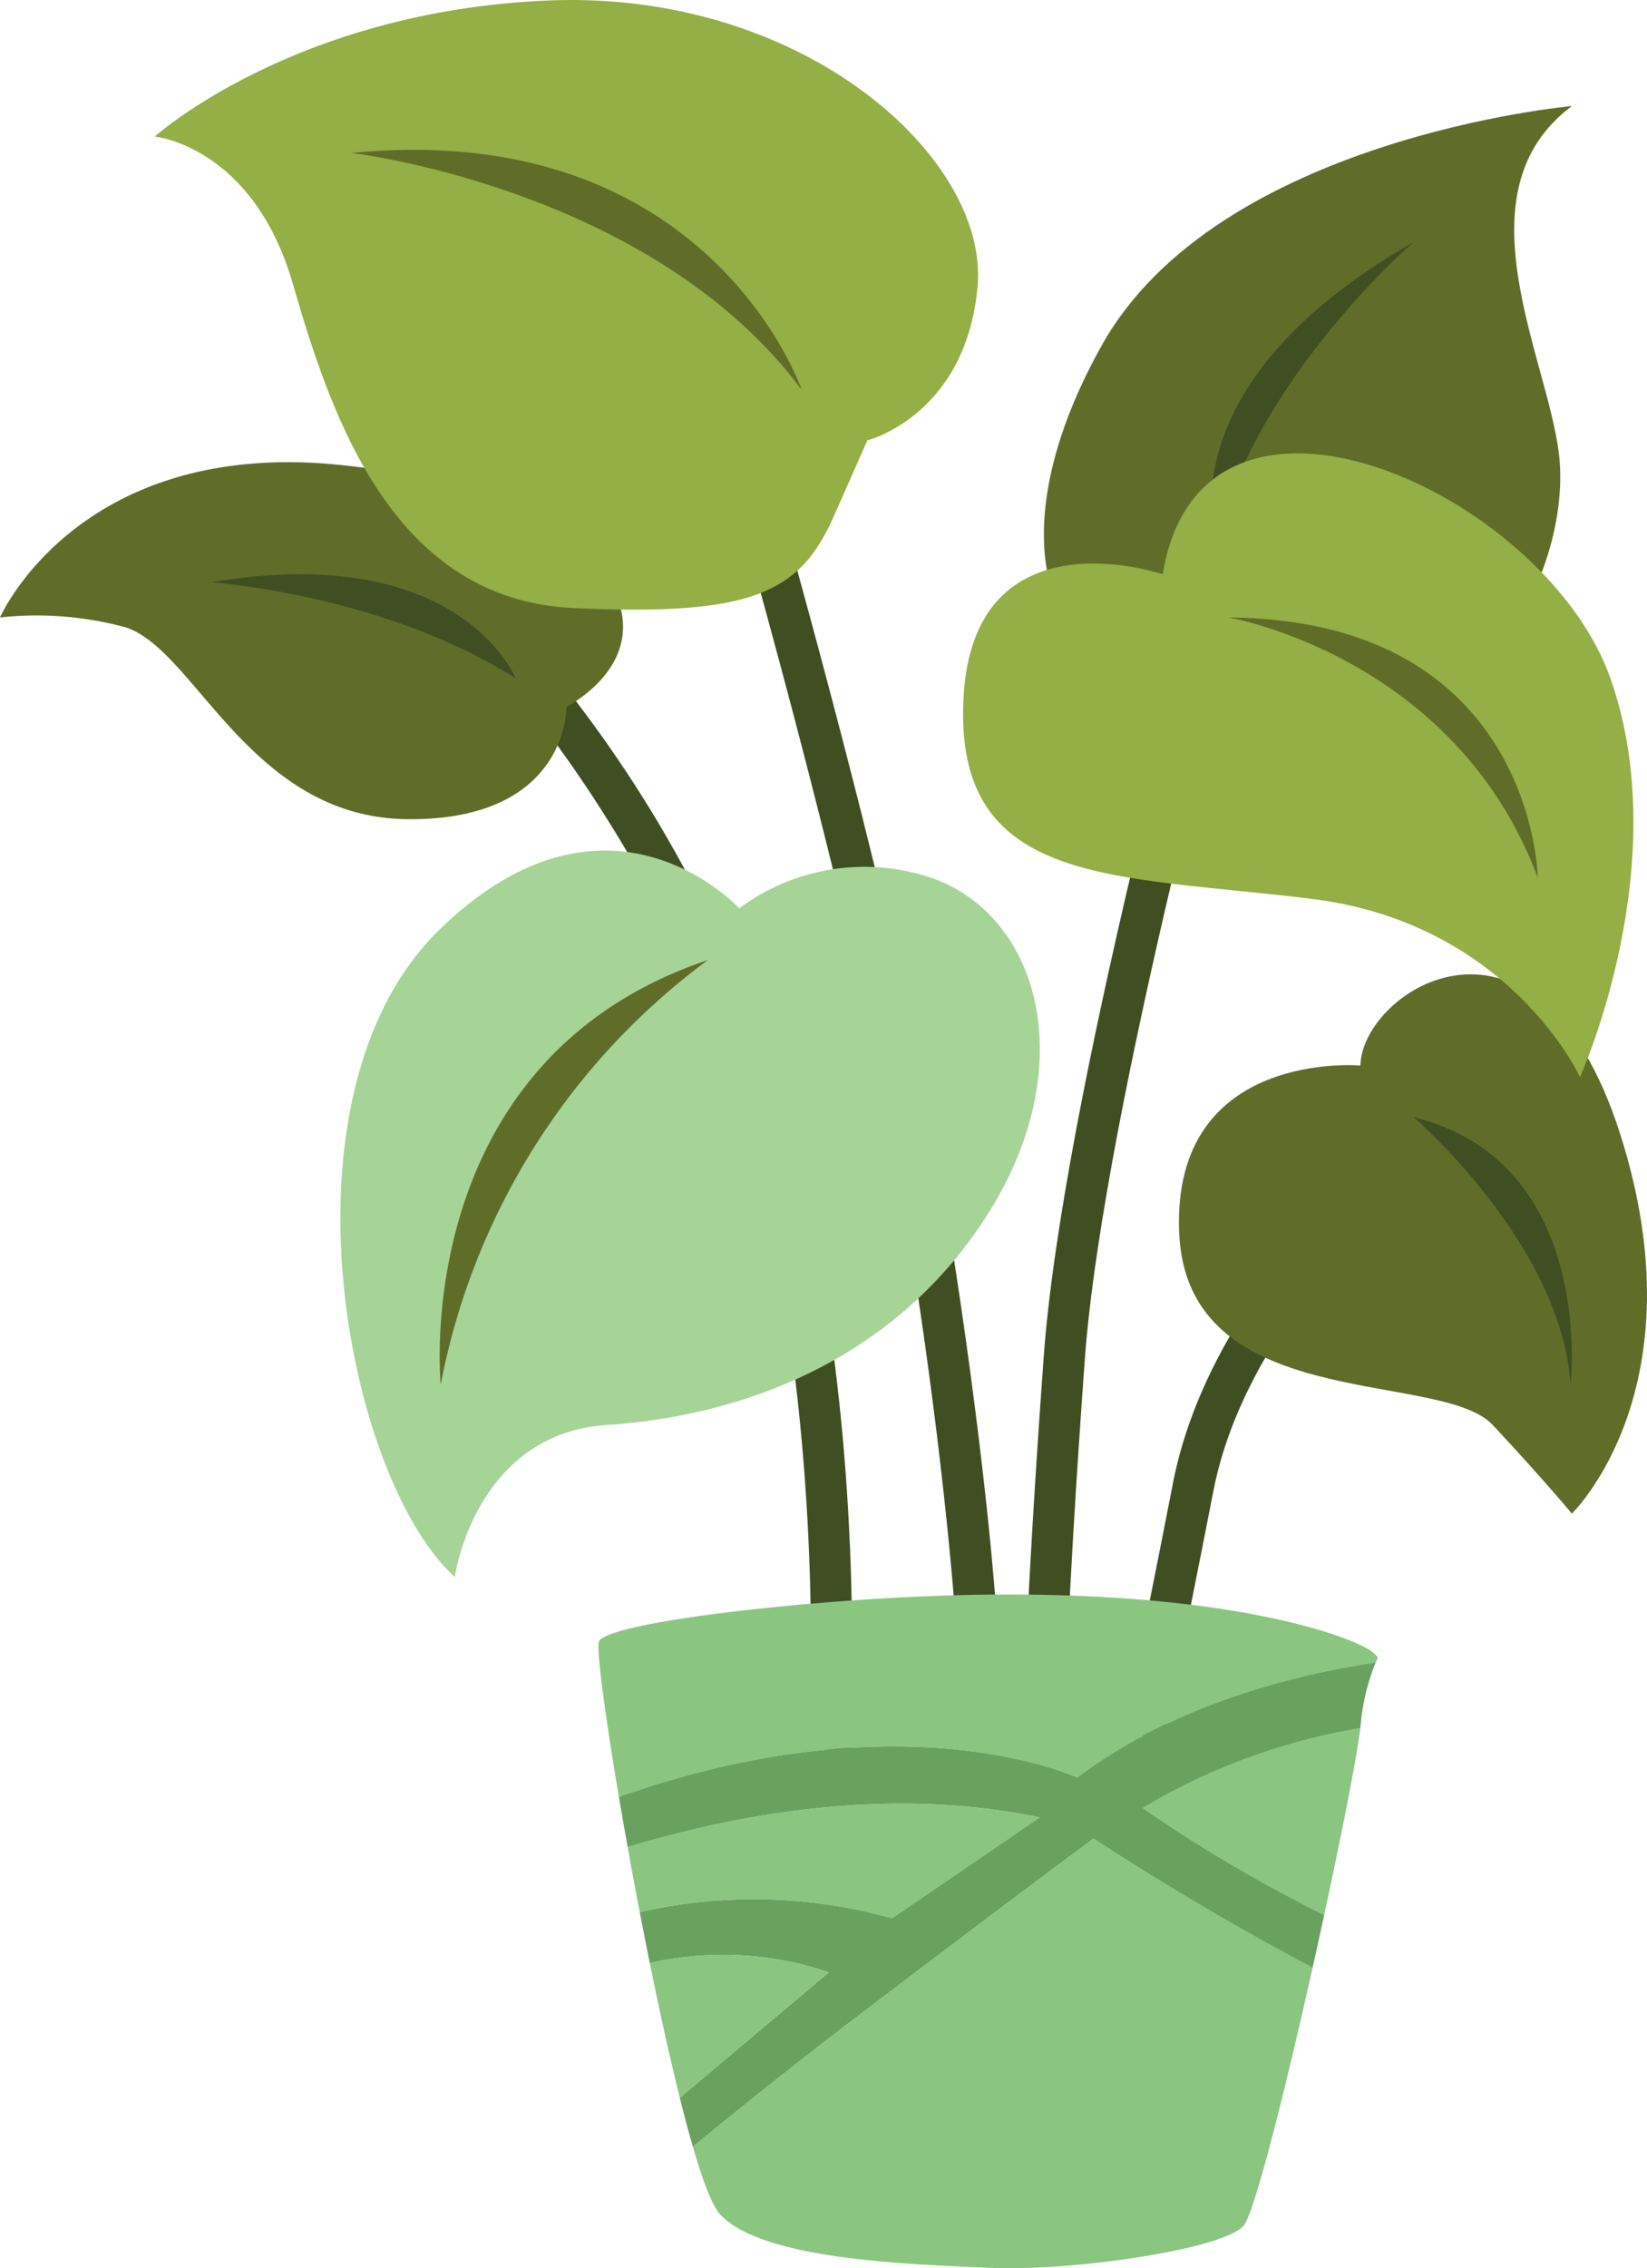 <svg xmlns="http://www.w3.org/2000/svg" width="133.189" height="183.287" viewBox="0 0 133.189 183.287">
  <g id="Group_23982" data-name="Group 23982" transform="translate(-266.389 -97.177)">
    <path id="Path_62601" data-name="Path 62601" d="M405.016,186.6l-3.32-.246c.017-.24,1.7-24.3-4.407-48.1-6.068-23.624-21.614-40.063-21.77-40.226l2.4-2.3a102.551,102.551,0,0,1,22.59,41.7C406.764,161.771,405.034,186.357,405.016,186.6Z" transform="translate(-69.953 52.072)" fill="#3f4f21"/>
    <path id="Path_62602" data-name="Path 62602" d="M416.533,183.386l-2.91-1.619a1.255,1.255,0,0,0-.143.378c.27-1.745-1.16-21.473-5.39-44.746-4.2-23.105-15.579-61.563-15.693-61.949l3.192-.947c.114.387,11.543,39.017,15.776,62.3C415.163,157.695,417.573,181.517,416.533,183.386Z" transform="translate(-69.595 51.622)" fill="#3f4f21"/>
    <path id="Path_62603" data-name="Path 62603" d="M421.519,184.877l-3.329-.048c0-.091.149-9.288,1.651-30,1.511-20.835,12.845-61.924,13.326-63.663l3.209.888c-.117.423-11.727,42.511-13.214,63.015C421.668,175.665,421.52,184.787,421.519,184.877Z" transform="translate(-69.048 51.976)" fill="#3f4f21"/>
    <path id="Path_62604" data-name="Path 62604" d="M429.311,184.834l-3.251-.717c.013-.059,1.355-6.174,4.068-20.086,2.829-14.515,15.39-25.133,15.923-25.579l2.133,2.556c-.121.1-12.189,10.326-14.788,23.66C430.674,178.628,429.325,184.774,429.311,184.834Z" transform="translate(-68.881 52.979)" fill="#3f4f21"/>
    <path id="Path_62605" data-name="Path 62605" d="M396.364,118.13s-10.568-11.564-24.225,1.705-7.592,44.36,1.223,52.321c0,0,1.611-11.583,12.321-12.284s23.215-5.086,30.8-17.064,4.174-24.156-4.642-27.167A16.946,16.946,0,0,0,396.364,118.13Z" transform="translate(-70.195 52.449)" fill="#a6d497"/>
    <path id="Path_62606" data-name="Path 62606" d="M393.669,122.117a55.6,55.6,0,0,0-21.611,34.311S369.4,130.268,393.669,122.117Z" transform="translate(-70.029 52.633)" fill="#606d29"/>
    <path id="Path_62607" data-name="Path 62607" d="M445.186,130.623s-15.225-1.349-14.657,13.449,21.143,11.081,25.358,15.593,6.4,7.166,6.4,7.166,10.515-10.131,3.88-30.763S445.34,124.462,445.186,130.623Z" transform="translate(-68.786 52.656)" fill="#606d29"/>
    <path id="Path_62608" data-name="Path 62608" d="M449.092,134.554s11.943,10.237,12.7,21.61C461.793,156.164,463.878,138.156,449.092,134.554Z" transform="translate(-68.392 52.896)" fill="#3f4f21"/>
    <path id="Path_62609" data-name="Path 62609" d="M462.515,54.547S433.884,57.106,424.5,73.884s-2.748,26.823,3.318,25.307l6.066-1.517s2.11,9.479,12.76,7.109,15.77-14.384,14.822-22.168S453.232,61.467,462.515,54.547Z" transform="translate(-69.013 51.199)" fill="#606d29"/>
    <path id="Path_62610" data-name="Path 62610" d="M449.432,65.314S436.826,76.12,433.508,89.389C433.508,89.389,429.053,76.972,449.432,65.314Z" transform="translate(-68.731 51.427)" fill="#3f4f21"/>
    <path id="Path_62611" data-name="Path 62611" d="M382.96,102.525s.168,9.148-12.817,9.053-17.346-14.2-23.128-15.585a27.52,27.52,0,0,0-9.858-.718s6.33-14.5,27.525-12.322S393.217,96.5,382.96,102.525Z" transform="translate(-70.768 51.796)" fill="#606d29"/>
    <path id="Path_62612" data-name="Path 62612" d="M353.864,92.243s13.934.948,24.644,7.773C378.508,100.016,374.054,88.832,353.864,92.243Z" transform="translate(-70.413 51.985)" fill="#3f4f21"/>
    <path id="Path_62613" data-name="Path 62613" d="M429.566,91.8s-15.349-5.242-16.114,10.052,12.289,14.2,28.23,16.187,21.628,14.389,21.628,14.389,7.771-17.137,2.464-32.208S432.694,72.573,429.566,91.8Z" transform="translate(-69.149 51.782)" fill="#93af45"/>
    <path id="Path_62614" data-name="Path 62614" d="M434.427,95.015S452.72,98.1,459.45,116.034C459.45,116.034,459.166,95.2,434.427,95.015Z" transform="translate(-68.703 52.057)" fill="#606d29"/>
    <path id="Path_62615" data-name="Path 62615" d="M349.409,57.19s7.961.758,11.184,11.942,8.256,25.5,22.706,26.161,18.286-1.233,21.013-7.393l2.726-6.161s7.962-1.99,8.91-12.417-14.123-23.98-34.691-23.128S349.409,57.19,349.409,57.19Z" transform="translate(-70.508 51.021)" fill="#93af45"/>
    <path id="Path_62616" data-name="Path 62616" d="M365,58.265s24.264,2.843,36.4,19.146C401.4,77.411,393.911,55.421,365,58.265Z" transform="translate(-70.177 51.272)" fill="#606d29"/>
    <path id="Path_62617" data-name="Path 62617" d="M408.233,198.139l11.943-8.151c-11.79-2.472-23.824-.46-33.319,2.395.307,1.713.635,3.476.976,5.252A41.383,41.383,0,0,1,408.233,198.139Z" transform="translate(-69.712 54.049)" fill="#8ac680"/>
    <path id="Path_62618" data-name="Path 62618" d="M423.259,187.115c7.637-5.715,16.875-8.215,24.135-9.294.248-.518.26-.373-.249-.835-1.043-.948-10.331-4.844-30.9-4.657-12.985.118-31,2.18-31.658,3.792-.229.556.467,5.789,1.611,12.558C409.229,180.544,423.259,187.115,423.259,187.115Z" transform="translate(-69.762 53.698)" fill="#8ac680"/>
    <path id="Path_62619" data-name="Path 62619" d="M442.321,197.994c1.423-6.582,2.6-12.548,2.926-15.089a50.415,50.415,0,0,0-17.595,6.45A117.28,117.28,0,0,0,442.321,197.994Z" transform="translate(-68.847 53.922)" fill="#8ac680"/>
    <path id="Path_62620" data-name="Path 62620" d="M405.281,206.042c-5.024,3.819-9.647,7.529-13.258,10.494.8,2.766,1.551,4.743,2.168,5.429,3.317,3.7,15.165,4.076,21.9,4.361s18.862-1.517,20.473-3.412c.883-1.04,3.367-10.964,5.579-20.845-9.546-5.008-17.711-10.434-17.711-10.434S416.75,197.322,405.281,206.042Z" transform="translate(-69.603 54.108)" fill="#8ac680"/>
    <path id="Path_62621" data-name="Path 62621" d="M428.533,189.465a50.416,50.416,0,0,1,17.595-6.45h0a17.576,17.576,0,0,1,1.232-5.308c-7.26,1.079-16.5,3.579-24.135,9.294,0,0-14.03-6.572-37.06,1.564.221,1.3.459,2.661.709,4.054,9.494-2.854,21.528-4.867,33.319-2.395l-11.943,8.151a41.383,41.383,0,0,0-20.4-.5c.265,1.375.536,2.752.814,4.121a26.562,26.562,0,0,1,14.467.744L391.09,212.875c.358,1.436.713,2.774,1.057,3.957,3.61-2.965,8.233-6.675,13.258-10.494,11.469-8.72,19.147-14.407,19.147-14.407s8.165,5.426,17.711,10.434c.321-1.431.635-2.859.938-4.261A117.282,117.282,0,0,1,428.533,189.465Z" transform="translate(-69.727 53.812)" fill="#69a25f"/>
    <path id="Path_62622" data-name="Path 62622" d="M388.611,201.5c.788,3.881,1.619,7.648,2.427,10.883l12.039-10.139A26.561,26.561,0,0,0,388.611,201.5Z" transform="translate(-69.675 54.303)" fill="#8ac680"/>
  </g>
</svg>

